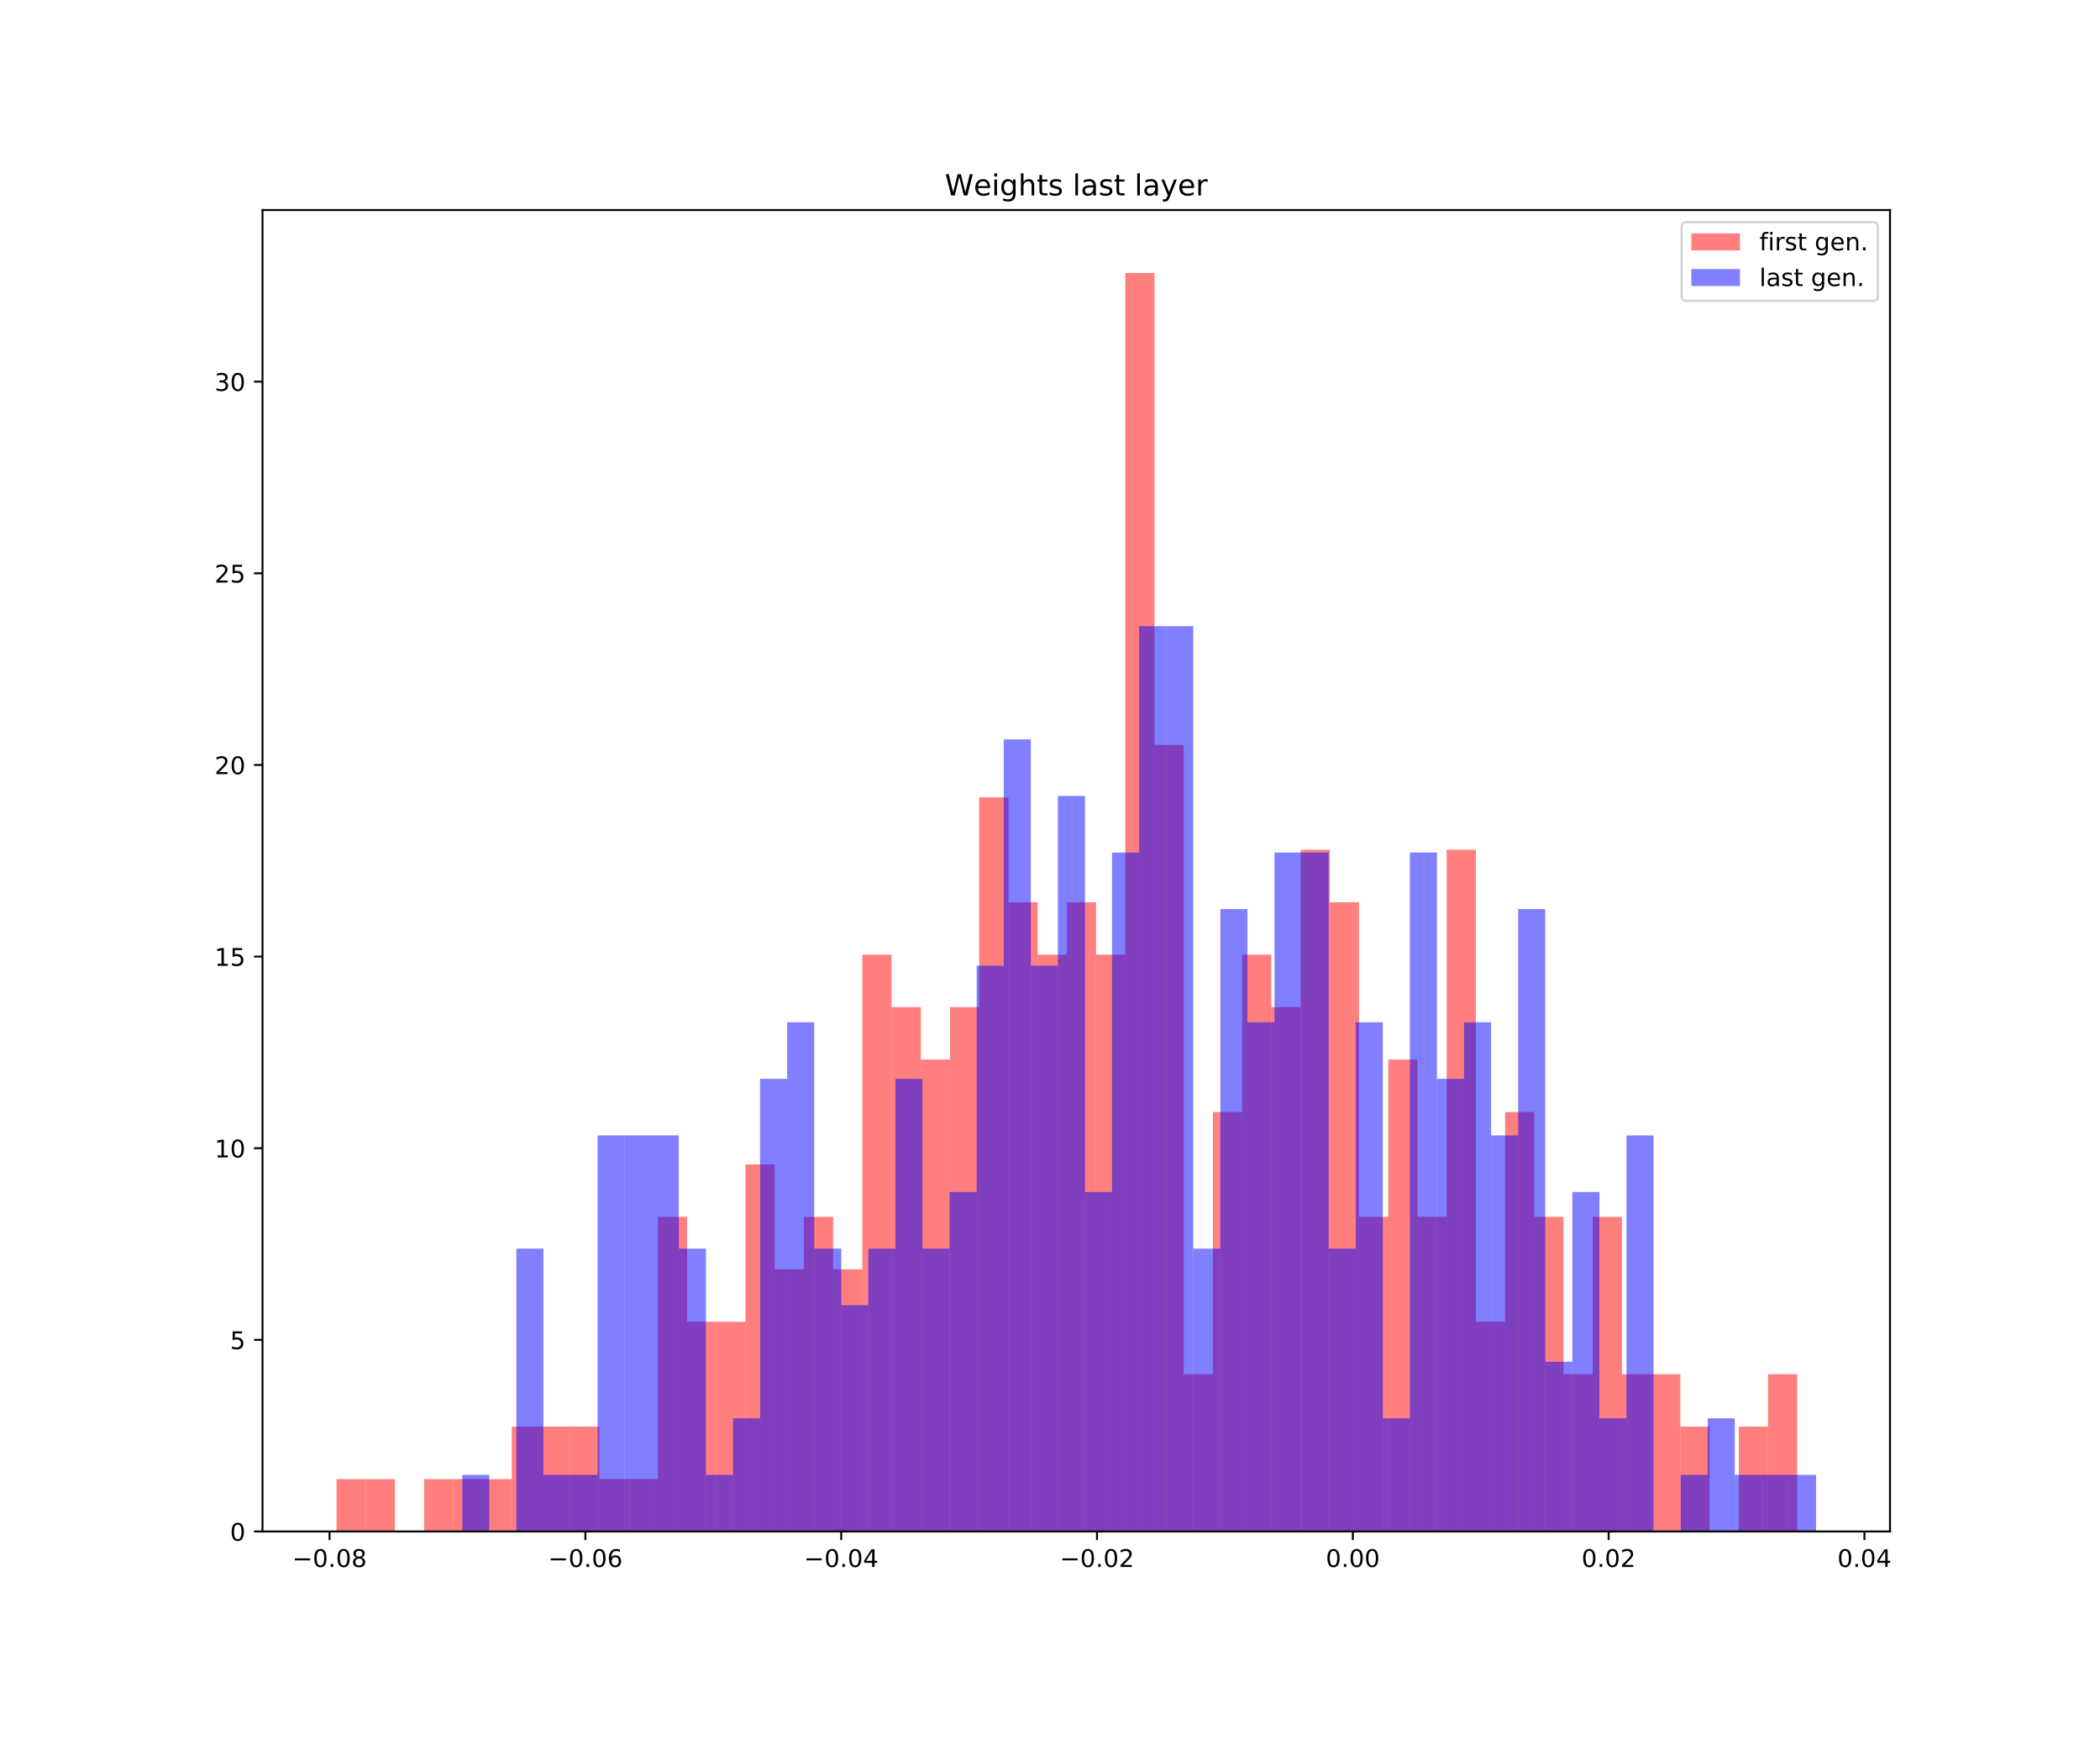 <?xml version="1.0" encoding="utf-8" standalone="no"?>
<!DOCTYPE svg PUBLIC "-//W3C//DTD SVG 1.1//EN"
  "http://www.w3.org/Graphics/SVG/1.1/DTD/svg11.dtd">
<!-- Created with matplotlib (https://matplotlib.org/) -->
<svg height="720pt" version="1.1" viewBox="0 0 864 720" width="864pt" xmlns="http://www.w3.org/2000/svg" xmlns:xlink="http://www.w3.org/1999/xlink">
 <defs>
  <style type="text/css">
*{stroke-linecap:butt;stroke-linejoin:round;white-space:pre;}
  </style>
 </defs>
 <g id="figure_1">
  <g id="patch_1">
   <path d="M 0 720 
L 864 720 
L 864 0 
L 0 0 
z
" style="fill:#ffffff;"/>
  </g>
  <g id="axes_1">
   <g id="patch_2">
    <path d="M 108 630 
L 777.6 630 
L 777.6 86.4 
L 108 86.4 
z
" style="fill:#ffffff;"/>
   </g>
   <g id="patch_3">
    <path clip-path="url(#p8db421c109)" d="M 138.436 630 
L 150.456 630 
L 150.456 608.429 
L 138.436 608.429 
z
" style="fill:#ff0000;opacity:0.5;"/>
   </g>
   <g id="patch_4">
    <path clip-path="url(#p8db421c109)" d="M 150.456 630 
L 162.476 630 
L 162.476 608.429 
L 150.456 608.429 
z
" style="fill:#ff0000;opacity:0.5;"/>
   </g>
   <g id="patch_5">
    <path clip-path="url(#p8db421c109)" d="M 162.476 630 
L 174.496 630 
L 174.496 630 
L 162.476 630 
z
" style="fill:#ff0000;opacity:0.5;"/>
   </g>
   <g id="patch_6">
    <path clip-path="url(#p8db421c109)" d="M 174.496 630 
L 186.516 630 
L 186.516 608.429 
L 174.496 608.429 
z
" style="fill:#ff0000;opacity:0.5;"/>
   </g>
   <g id="patch_7">
    <path clip-path="url(#p8db421c109)" d="M 186.516 630 
L 198.536 630 
L 198.536 608.429 
L 186.516 608.429 
z
" style="fill:#ff0000;opacity:0.5;"/>
   </g>
   <g id="patch_8">
    <path clip-path="url(#p8db421c109)" d="M 198.536 630 
L 210.556 630 
L 210.556 608.429 
L 198.536 608.429 
z
" style="fill:#ff0000;opacity:0.5;"/>
   </g>
   <g id="patch_9">
    <path clip-path="url(#p8db421c109)" d="M 210.556 630 
L 222.576 630 
L 222.576 586.857 
L 210.556 586.857 
z
" style="fill:#ff0000;opacity:0.5;"/>
   </g>
   <g id="patch_10">
    <path clip-path="url(#p8db421c109)" d="M 222.576 630 
L 234.596 630 
L 234.596 586.857 
L 222.576 586.857 
z
" style="fill:#ff0000;opacity:0.5;"/>
   </g>
   <g id="patch_11">
    <path clip-path="url(#p8db421c109)" d="M 234.596 630 
L 246.616 630 
L 246.616 586.857 
L 234.596 586.857 
z
" style="fill:#ff0000;opacity:0.5;"/>
   </g>
   <g id="patch_12">
    <path clip-path="url(#p8db421c109)" d="M 246.616 630 
L 258.636 630 
L 258.636 608.429 
L 246.616 608.429 
z
" style="fill:#ff0000;opacity:0.5;"/>
   </g>
   <g id="patch_13">
    <path clip-path="url(#p8db421c109)" d="M 258.636 630 
L 270.655 630 
L 270.655 608.429 
L 258.636 608.429 
z
" style="fill:#ff0000;opacity:0.5;"/>
   </g>
   <g id="patch_14">
    <path clip-path="url(#p8db421c109)" d="M 270.655 630 
L 282.675 630 
L 282.675 500.571 
L 270.655 500.571 
z
" style="fill:#ff0000;opacity:0.5;"/>
   </g>
   <g id="patch_15">
    <path clip-path="url(#p8db421c109)" d="M 282.675 630 
L 294.695 630 
L 294.695 543.714 
L 282.675 543.714 
z
" style="fill:#ff0000;opacity:0.5;"/>
   </g>
   <g id="patch_16">
    <path clip-path="url(#p8db421c109)" d="M 294.695 630 
L 306.715 630 
L 306.715 543.714 
L 294.695 543.714 
z
" style="fill:#ff0000;opacity:0.5;"/>
   </g>
   <g id="patch_17">
    <path clip-path="url(#p8db421c109)" d="M 306.715 630 
L 318.735 630 
L 318.735 479 
L 306.715 479 
z
" style="fill:#ff0000;opacity:0.5;"/>
   </g>
   <g id="patch_18">
    <path clip-path="url(#p8db421c109)" d="M 318.735 630 
L 330.755 630 
L 330.755 522.143 
L 318.735 522.143 
z
" style="fill:#ff0000;opacity:0.5;"/>
   </g>
   <g id="patch_19">
    <path clip-path="url(#p8db421c109)" d="M 330.755 630 
L 342.775 630 
L 342.775 500.571 
L 330.755 500.571 
z
" style="fill:#ff0000;opacity:0.5;"/>
   </g>
   <g id="patch_20">
    <path clip-path="url(#p8db421c109)" d="M 342.775 630 
L 354.795 630 
L 354.795 522.143 
L 342.775 522.143 
z
" style="fill:#ff0000;opacity:0.5;"/>
   </g>
   <g id="patch_21">
    <path clip-path="url(#p8db421c109)" d="M 354.795 630 
L 366.815 630 
L 366.815 392.714 
L 354.795 392.714 
z
" style="fill:#ff0000;opacity:0.5;"/>
   </g>
   <g id="patch_22">
    <path clip-path="url(#p8db421c109)" d="M 366.815 630 
L 378.835 630 
L 378.835 414.286 
L 366.815 414.286 
z
" style="fill:#ff0000;opacity:0.5;"/>
   </g>
   <g id="patch_23">
    <path clip-path="url(#p8db421c109)" d="M 378.835 630 
L 390.855 630 
L 390.855 435.857 
L 378.835 435.857 
z
" style="fill:#ff0000;opacity:0.5;"/>
   </g>
   <g id="patch_24">
    <path clip-path="url(#p8db421c109)" d="M 390.855 630 
L 402.874 630 
L 402.874 414.286 
L 390.855 414.286 
z
" style="fill:#ff0000;opacity:0.5;"/>
   </g>
   <g id="patch_25">
    <path clip-path="url(#p8db421c109)" d="M 402.874 630 
L 414.894 630 
L 414.894 328 
L 402.874 328 
z
" style="fill:#ff0000;opacity:0.5;"/>
   </g>
   <g id="patch_26">
    <path clip-path="url(#p8db421c109)" d="M 414.894 630 
L 426.914 630 
L 426.914 371.143 
L 414.894 371.143 
z
" style="fill:#ff0000;opacity:0.5;"/>
   </g>
   <g id="patch_27">
    <path clip-path="url(#p8db421c109)" d="M 426.914 630 
L 438.934 630 
L 438.934 392.714 
L 426.914 392.714 
z
" style="fill:#ff0000;opacity:0.5;"/>
   </g>
   <g id="patch_28">
    <path clip-path="url(#p8db421c109)" d="M 438.934 630 
L 450.954 630 
L 450.954 371.143 
L 438.934 371.143 
z
" style="fill:#ff0000;opacity:0.5;"/>
   </g>
   <g id="patch_29">
    <path clip-path="url(#p8db421c109)" d="M 450.954 630 
L 462.974 630 
L 462.974 392.714 
L 450.954 392.714 
z
" style="fill:#ff0000;opacity:0.5;"/>
   </g>
   <g id="patch_30">
    <path clip-path="url(#p8db421c109)" d="M 462.974 630 
L 474.994 630 
L 474.994 112.286 
L 462.974 112.286 
z
" style="fill:#ff0000;opacity:0.5;"/>
   </g>
   <g id="patch_31">
    <path clip-path="url(#p8db421c109)" d="M 474.994 630 
L 487.014 630 
L 487.014 306.429 
L 474.994 306.429 
z
" style="fill:#ff0000;opacity:0.5;"/>
   </g>
   <g id="patch_32">
    <path clip-path="url(#p8db421c109)" d="M 487.014 630 
L 499.034 630 
L 499.034 565.286 
L 487.014 565.286 
z
" style="fill:#ff0000;opacity:0.5;"/>
   </g>
   <g id="patch_33">
    <path clip-path="url(#p8db421c109)" d="M 499.034 630 
L 511.054 630 
L 511.054 457.429 
L 499.034 457.429 
z
" style="fill:#ff0000;opacity:0.5;"/>
   </g>
   <g id="patch_34">
    <path clip-path="url(#p8db421c109)" d="M 511.054 630 
L 523.074 630 
L 523.074 392.714 
L 511.054 392.714 
z
" style="fill:#ff0000;opacity:0.5;"/>
   </g>
   <g id="patch_35">
    <path clip-path="url(#p8db421c109)" d="M 523.074 630 
L 535.094 630 
L 535.094 414.286 
L 523.074 414.286 
z
" style="fill:#ff0000;opacity:0.5;"/>
   </g>
   <g id="patch_36">
    <path clip-path="url(#p8db421c109)" d="M 535.094 630 
L 547.113 630 
L 547.113 349.571 
L 535.094 349.571 
z
" style="fill:#ff0000;opacity:0.5;"/>
   </g>
   <g id="patch_37">
    <path clip-path="url(#p8db421c109)" d="M 547.113 630 
L 559.133 630 
L 559.133 371.143 
L 547.113 371.143 
z
" style="fill:#ff0000;opacity:0.5;"/>
   </g>
   <g id="patch_38">
    <path clip-path="url(#p8db421c109)" d="M 559.133 630 
L 571.153 630 
L 571.153 500.571 
L 559.133 500.571 
z
" style="fill:#ff0000;opacity:0.5;"/>
   </g>
   <g id="patch_39">
    <path clip-path="url(#p8db421c109)" d="M 571.153 630 
L 583.173 630 
L 583.173 435.857 
L 571.153 435.857 
z
" style="fill:#ff0000;opacity:0.5;"/>
   </g>
   <g id="patch_40">
    <path clip-path="url(#p8db421c109)" d="M 583.173 630 
L 595.193 630 
L 595.193 500.571 
L 583.173 500.571 
z
" style="fill:#ff0000;opacity:0.5;"/>
   </g>
   <g id="patch_41">
    <path clip-path="url(#p8db421c109)" d="M 595.193 630 
L 607.213 630 
L 607.213 349.571 
L 595.193 349.571 
z
" style="fill:#ff0000;opacity:0.5;"/>
   </g>
   <g id="patch_42">
    <path clip-path="url(#p8db421c109)" d="M 607.213 630 
L 619.233 630 
L 619.233 543.714 
L 607.213 543.714 
z
" style="fill:#ff0000;opacity:0.5;"/>
   </g>
   <g id="patch_43">
    <path clip-path="url(#p8db421c109)" d="M 619.233 630 
L 631.253 630 
L 631.253 457.429 
L 619.233 457.429 
z
" style="fill:#ff0000;opacity:0.5;"/>
   </g>
   <g id="patch_44">
    <path clip-path="url(#p8db421c109)" d="M 631.253 630 
L 643.273 630 
L 643.273 500.571 
L 631.253 500.571 
z
" style="fill:#ff0000;opacity:0.5;"/>
   </g>
   <g id="patch_45">
    <path clip-path="url(#p8db421c109)" d="M 643.273 630 
L 655.293 630 
L 655.293 565.286 
L 643.273 565.286 
z
" style="fill:#ff0000;opacity:0.5;"/>
   </g>
   <g id="patch_46">
    <path clip-path="url(#p8db421c109)" d="M 655.293 630 
L 667.313 630 
L 667.313 500.571 
L 655.293 500.571 
z
" style="fill:#ff0000;opacity:0.5;"/>
   </g>
   <g id="patch_47">
    <path clip-path="url(#p8db421c109)" d="M 667.313 630 
L 679.333 630 
L 679.333 565.286 
L 667.313 565.286 
z
" style="fill:#ff0000;opacity:0.5;"/>
   </g>
   <g id="patch_48">
    <path clip-path="url(#p8db421c109)" d="M 679.333 630 
L 691.352 630 
L 691.352 565.286 
L 679.333 565.286 
z
" style="fill:#ff0000;opacity:0.5;"/>
   </g>
   <g id="patch_49">
    <path clip-path="url(#p8db421c109)" d="M 691.352 630 
L 703.372 630 
L 703.372 586.857 
L 691.352 586.857 
z
" style="fill:#ff0000;opacity:0.5;"/>
   </g>
   <g id="patch_50">
    <path clip-path="url(#p8db421c109)" d="M 703.372 630 
L 715.392 630 
L 715.392 630 
L 703.372 630 
z
" style="fill:#ff0000;opacity:0.5;"/>
   </g>
   <g id="patch_51">
    <path clip-path="url(#p8db421c109)" d="M 715.392 630 
L 727.412 630 
L 727.412 586.857 
L 715.392 586.857 
z
" style="fill:#ff0000;opacity:0.5;"/>
   </g>
   <g id="patch_52">
    <path clip-path="url(#p8db421c109)" d="M 727.412 630 
L 739.432 630 
L 739.432 565.286 
L 727.412 565.286 
z
" style="fill:#ff0000;opacity:0.5;"/>
   </g>
   <g id="patch_53">
    <path clip-path="url(#p8db421c109)" d="M 190.169 630 
L 201.309 630 
L 201.309 606.724 
L 190.169 606.724 
z
" style="fill:#0000ff;opacity:0.5;"/>
   </g>
   <g id="patch_54">
    <path clip-path="url(#p8db421c109)" d="M 201.309 630 
L 212.448 630 
L 212.448 630 
L 201.309 630 
z
" style="fill:#0000ff;opacity:0.5;"/>
   </g>
   <g id="patch_55">
    <path clip-path="url(#p8db421c109)" d="M 212.448 630 
L 223.588 630 
L 223.588 513.622 
L 212.448 513.622 
z
" style="fill:#0000ff;opacity:0.5;"/>
   </g>
   <g id="patch_56">
    <path clip-path="url(#p8db421c109)" d="M 223.588 630 
L 234.728 630 
L 234.728 606.724 
L 223.588 606.724 
z
" style="fill:#0000ff;opacity:0.5;"/>
   </g>
   <g id="patch_57">
    <path clip-path="url(#p8db421c109)" d="M 234.728 630 
L 245.868 630 
L 245.868 606.724 
L 234.728 606.724 
z
" style="fill:#0000ff;opacity:0.5;"/>
   </g>
   <g id="patch_58">
    <path clip-path="url(#p8db421c109)" d="M 245.868 630 
L 257.008 630 
L 257.008 467.071 
L 245.868 467.071 
z
" style="fill:#0000ff;opacity:0.5;"/>
   </g>
   <g id="patch_59">
    <path clip-path="url(#p8db421c109)" d="M 257.008 630 
L 268.148 630 
L 268.148 467.071 
L 257.008 467.071 
z
" style="fill:#0000ff;opacity:0.5;"/>
   </g>
   <g id="patch_60">
    <path clip-path="url(#p8db421c109)" d="M 268.148 630 
L 279.288 630 
L 279.288 467.071 
L 268.148 467.071 
z
" style="fill:#0000ff;opacity:0.5;"/>
   </g>
   <g id="patch_61">
    <path clip-path="url(#p8db421c109)" d="M 279.288 630 
L 290.428 630 
L 290.428 513.622 
L 279.288 513.622 
z
" style="fill:#0000ff;opacity:0.5;"/>
   </g>
   <g id="patch_62">
    <path clip-path="url(#p8db421c109)" d="M 290.428 630 
L 301.568 630 
L 301.568 606.724 
L 290.428 606.724 
z
" style="fill:#0000ff;opacity:0.5;"/>
   </g>
   <g id="patch_63">
    <path clip-path="url(#p8db421c109)" d="M 301.568 630 
L 312.708 630 
L 312.708 583.449 
L 301.568 583.449 
z
" style="fill:#0000ff;opacity:0.5;"/>
   </g>
   <g id="patch_64">
    <path clip-path="url(#p8db421c109)" d="M 312.708 630 
L 323.847 630 
L 323.847 443.796 
L 312.708 443.796 
z
" style="fill:#0000ff;opacity:0.5;"/>
   </g>
   <g id="patch_65">
    <path clip-path="url(#p8db421c109)" d="M 323.847 630 
L 334.987 630 
L 334.987 420.52 
L 323.847 420.52 
z
" style="fill:#0000ff;opacity:0.5;"/>
   </g>
   <g id="patch_66">
    <path clip-path="url(#p8db421c109)" d="M 334.987 630 
L 346.127 630 
L 346.127 513.622 
L 334.987 513.622 
z
" style="fill:#0000ff;opacity:0.5;"/>
   </g>
   <g id="patch_67">
    <path clip-path="url(#p8db421c109)" d="M 346.127 630 
L 357.267 630 
L 357.267 536.898 
L 346.127 536.898 
z
" style="fill:#0000ff;opacity:0.5;"/>
   </g>
   <g id="patch_68">
    <path clip-path="url(#p8db421c109)" d="M 357.267 630 
L 368.407 630 
L 368.407 513.622 
L 357.267 513.622 
z
" style="fill:#0000ff;opacity:0.5;"/>
   </g>
   <g id="patch_69">
    <path clip-path="url(#p8db421c109)" d="M 368.407 630 
L 379.547 630 
L 379.547 443.796 
L 368.407 443.796 
z
" style="fill:#0000ff;opacity:0.5;"/>
   </g>
   <g id="patch_70">
    <path clip-path="url(#p8db421c109)" d="M 379.547 630 
L 390.687 630 
L 390.687 513.622 
L 379.547 513.622 
z
" style="fill:#0000ff;opacity:0.5;"/>
   </g>
   <g id="patch_71">
    <path clip-path="url(#p8db421c109)" d="M 390.687 630 
L 401.827 630 
L 401.827 490.347 
L 390.687 490.347 
z
" style="fill:#0000ff;opacity:0.5;"/>
   </g>
   <g id="patch_72">
    <path clip-path="url(#p8db421c109)" d="M 401.827 630 
L 412.967 630 
L 412.967 397.245 
L 401.827 397.245 
z
" style="fill:#0000ff;opacity:0.5;"/>
   </g>
   <g id="patch_73">
    <path clip-path="url(#p8db421c109)" d="M 412.967 630 
L 424.107 630 
L 424.107 304.143 
L 412.967 304.143 
z
" style="fill:#0000ff;opacity:0.5;"/>
   </g>
   <g id="patch_74">
    <path clip-path="url(#p8db421c109)" d="M 424.107 630 
L 435.246 630 
L 435.246 397.245 
L 424.107 397.245 
z
" style="fill:#0000ff;opacity:0.5;"/>
   </g>
   <g id="patch_75">
    <path clip-path="url(#p8db421c109)" d="M 435.246 630 
L 446.386 630 
L 446.386 327.418 
L 435.246 327.418 
z
" style="fill:#0000ff;opacity:0.5;"/>
   </g>
   <g id="patch_76">
    <path clip-path="url(#p8db421c109)" d="M 446.386 630 
L 457.526 630 
L 457.526 490.347 
L 446.386 490.347 
z
" style="fill:#0000ff;opacity:0.5;"/>
   </g>
   <g id="patch_77">
    <path clip-path="url(#p8db421c109)" d="M 457.526 630 
L 468.666 630 
L 468.666 350.694 
L 457.526 350.694 
z
" style="fill:#0000ff;opacity:0.5;"/>
   </g>
   <g id="patch_78">
    <path clip-path="url(#p8db421c109)" d="M 468.666 630 
L 479.806 630 
L 479.806 257.592 
L 468.666 257.592 
z
" style="fill:#0000ff;opacity:0.5;"/>
   </g>
   <g id="patch_79">
    <path clip-path="url(#p8db421c109)" d="M 479.806 630 
L 490.946 630 
L 490.946 257.592 
L 479.806 257.592 
z
" style="fill:#0000ff;opacity:0.5;"/>
   </g>
   <g id="patch_80">
    <path clip-path="url(#p8db421c109)" d="M 490.946 630 
L 502.086 630 
L 502.086 513.622 
L 490.946 513.622 
z
" style="fill:#0000ff;opacity:0.5;"/>
   </g>
   <g id="patch_81">
    <path clip-path="url(#p8db421c109)" d="M 502.086 630 
L 513.226 630 
L 513.226 373.969 
L 502.086 373.969 
z
" style="fill:#0000ff;opacity:0.5;"/>
   </g>
   <g id="patch_82">
    <path clip-path="url(#p8db421c109)" d="M 513.226 630 
L 524.366 630 
L 524.366 420.52 
L 513.226 420.52 
z
" style="fill:#0000ff;opacity:0.5;"/>
   </g>
   <g id="patch_83">
    <path clip-path="url(#p8db421c109)" d="M 524.366 630 
L 535.506 630 
L 535.506 350.694 
L 524.366 350.694 
z
" style="fill:#0000ff;opacity:0.5;"/>
   </g>
   <g id="patch_84">
    <path clip-path="url(#p8db421c109)" d="M 535.506 630 
L 546.645 630 
L 546.645 350.694 
L 535.506 350.694 
z
" style="fill:#0000ff;opacity:0.5;"/>
   </g>
   <g id="patch_85">
    <path clip-path="url(#p8db421c109)" d="M 546.645 630 
L 557.785 630 
L 557.785 513.622 
L 546.645 513.622 
z
" style="fill:#0000ff;opacity:0.5;"/>
   </g>
   <g id="patch_86">
    <path clip-path="url(#p8db421c109)" d="M 557.785 630 
L 568.925 630 
L 568.925 420.52 
L 557.785 420.52 
z
" style="fill:#0000ff;opacity:0.5;"/>
   </g>
   <g id="patch_87">
    <path clip-path="url(#p8db421c109)" d="M 568.925 630 
L 580.065 630 
L 580.065 583.449 
L 568.925 583.449 
z
" style="fill:#0000ff;opacity:0.5;"/>
   </g>
   <g id="patch_88">
    <path clip-path="url(#p8db421c109)" d="M 580.065 630 
L 591.205 630 
L 591.205 350.694 
L 580.065 350.694 
z
" style="fill:#0000ff;opacity:0.5;"/>
   </g>
   <g id="patch_89">
    <path clip-path="url(#p8db421c109)" d="M 591.205 630 
L 602.345 630 
L 602.345 443.796 
L 591.205 443.796 
z
" style="fill:#0000ff;opacity:0.5;"/>
   </g>
   <g id="patch_90">
    <path clip-path="url(#p8db421c109)" d="M 602.345 630 
L 613.485 630 
L 613.485 420.52 
L 602.345 420.52 
z
" style="fill:#0000ff;opacity:0.5;"/>
   </g>
   <g id="patch_91">
    <path clip-path="url(#p8db421c109)" d="M 613.485 630 
L 624.625 630 
L 624.625 467.071 
L 613.485 467.071 
z
" style="fill:#0000ff;opacity:0.5;"/>
   </g>
   <g id="patch_92">
    <path clip-path="url(#p8db421c109)" d="M 624.625 630 
L 635.765 630 
L 635.765 373.969 
L 624.625 373.969 
z
" style="fill:#0000ff;opacity:0.5;"/>
   </g>
   <g id="patch_93">
    <path clip-path="url(#p8db421c109)" d="M 635.765 630 
L 646.905 630 
L 646.905 560.173 
L 635.765 560.173 
z
" style="fill:#0000ff;opacity:0.5;"/>
   </g>
   <g id="patch_94">
    <path clip-path="url(#p8db421c109)" d="M 646.905 630 
L 658.044 630 
L 658.044 490.347 
L 646.905 490.347 
z
" style="fill:#0000ff;opacity:0.5;"/>
   </g>
   <g id="patch_95">
    <path clip-path="url(#p8db421c109)" d="M 658.044 630 
L 669.184 630 
L 669.184 583.449 
L 658.044 583.449 
z
" style="fill:#0000ff;opacity:0.5;"/>
   </g>
   <g id="patch_96">
    <path clip-path="url(#p8db421c109)" d="M 669.184 630 
L 680.324 630 
L 680.324 467.071 
L 669.184 467.071 
z
" style="fill:#0000ff;opacity:0.5;"/>
   </g>
   <g id="patch_97">
    <path clip-path="url(#p8db421c109)" d="M 680.324 630 
L 691.464 630 
L 691.464 630 
L 680.324 630 
z
" style="fill:#0000ff;opacity:0.5;"/>
   </g>
   <g id="patch_98">
    <path clip-path="url(#p8db421c109)" d="M 691.464 630 
L 702.604 630 
L 702.604 606.724 
L 691.464 606.724 
z
" style="fill:#0000ff;opacity:0.5;"/>
   </g>
   <g id="patch_99">
    <path clip-path="url(#p8db421c109)" d="M 702.604 630 
L 713.744 630 
L 713.744 583.449 
L 702.604 583.449 
z
" style="fill:#0000ff;opacity:0.5;"/>
   </g>
   <g id="patch_100">
    <path clip-path="url(#p8db421c109)" d="M 713.744 630 
L 724.884 630 
L 724.884 606.724 
L 713.744 606.724 
z
" style="fill:#0000ff;opacity:0.5;"/>
   </g>
   <g id="patch_101">
    <path clip-path="url(#p8db421c109)" d="M 724.884 630 
L 736.024 630 
L 736.024 606.724 
L 724.884 606.724 
z
" style="fill:#0000ff;opacity:0.5;"/>
   </g>
   <g id="patch_102">
    <path clip-path="url(#p8db421c109)" d="M 736.024 630 
L 747.164 630 
L 747.164 606.724 
L 736.024 606.724 
z
" style="fill:#0000ff;opacity:0.5;"/>
   </g>
   <g id="matplotlib.axis_1">
    <g id="xtick_1">
     <g id="line2d_1">
      <defs>
       <path d="M 0 0 
L 0 3.5 
" id="mc3eed9f256" style="stroke:#000000;stroke-width:0.8;"/>
      </defs>
      <g>
       <use style="stroke:#000000;stroke-width:0.8;" x="135.595" xlink:href="#mc3eed9f256" y="630"/>
      </g>
     </g>
     <g id="text_1">
      <!-- −0.08 -->
      <defs>
       <path d="M 10.594 35.5 
L 73.188 35.5 
L 73.188 27.203 
L 10.594 27.203 
z
" id="DejaVuSans-8722"/>
       <path d="M 31.781 66.406 
Q 24.172 66.406 20.328 58.906 
Q 16.5 51.422 16.5 36.375 
Q 16.5 21.391 20.328 13.891 
Q 24.172 6.391 31.781 6.391 
Q 39.453 6.391 43.281 13.891 
Q 47.125 21.391 47.125 36.375 
Q 47.125 51.422 43.281 58.906 
Q 39.453 66.406 31.781 66.406 
z
M 31.781 74.219 
Q 44.047 74.219 50.516 64.516 
Q 56.984 54.828 56.984 36.375 
Q 56.984 17.969 50.516 8.266 
Q 44.047 -1.422 31.781 -1.422 
Q 19.531 -1.422 13.062 8.266 
Q 6.594 17.969 6.594 36.375 
Q 6.594 54.828 13.062 64.516 
Q 19.531 74.219 31.781 74.219 
z
" id="DejaVuSans-48"/>
       <path d="M 10.688 12.406 
L 21 12.406 
L 21 0 
L 10.688 0 
z
" id="DejaVuSans-46"/>
       <path d="M 31.781 34.625 
Q 24.75 34.625 20.719 30.859 
Q 16.703 27.094 16.703 20.516 
Q 16.703 13.922 20.719 10.156 
Q 24.75 6.391 31.781 6.391 
Q 38.812 6.391 42.859 10.172 
Q 46.922 13.969 46.922 20.516 
Q 46.922 27.094 42.891 30.859 
Q 38.875 34.625 31.781 34.625 
z
M 21.922 38.812 
Q 15.578 40.375 12.031 44.719 
Q 8.5 49.078 8.5 55.328 
Q 8.5 64.062 14.719 69.141 
Q 20.953 74.219 31.781 74.219 
Q 42.672 74.219 48.875 69.141 
Q 55.078 64.062 55.078 55.328 
Q 55.078 49.078 51.531 44.719 
Q 48 40.375 41.703 38.812 
Q 48.828 37.156 52.797 32.312 
Q 56.781 27.484 56.781 20.516 
Q 56.781 9.906 50.312 4.234 
Q 43.844 -1.422 31.781 -1.422 
Q 19.734 -1.422 13.25 4.234 
Q 6.781 9.906 6.781 20.516 
Q 6.781 27.484 10.781 32.312 
Q 14.797 37.156 21.922 38.812 
z
M 18.312 54.391 
Q 18.312 48.734 21.844 45.562 
Q 25.391 42.391 31.781 42.391 
Q 38.141 42.391 41.719 45.562 
Q 45.312 48.734 45.312 54.391 
Q 45.312 60.062 41.719 63.234 
Q 38.141 66.406 31.781 66.406 
Q 25.391 66.406 21.844 63.234 
Q 18.312 60.062 18.312 54.391 
z
" id="DejaVuSans-56"/>
      </defs>
      <g transform="translate(120.272 644.598)scale(0.1 -0.1)">
       <use xlink:href="#DejaVuSans-8722"/>
       <use x="83.789" xlink:href="#DejaVuSans-48"/>
       <use x="147.412" xlink:href="#DejaVuSans-46"/>
       <use x="179.199" xlink:href="#DejaVuSans-48"/>
       <use x="242.822" xlink:href="#DejaVuSans-56"/>
      </g>
     </g>
    </g>
    <g id="xtick_2">
     <g id="line2d_2">
      <g>
       <use style="stroke:#000000;stroke-width:0.8;" x="240.844" xlink:href="#mc3eed9f256" y="630"/>
      </g>
     </g>
     <g id="text_2">
      <!-- −0.06 -->
      <defs>
       <path d="M 33.016 40.375 
Q 26.375 40.375 22.484 35.828 
Q 18.609 31.297 18.609 23.391 
Q 18.609 15.531 22.484 10.953 
Q 26.375 6.391 33.016 6.391 
Q 39.656 6.391 43.531 10.953 
Q 47.406 15.531 47.406 23.391 
Q 47.406 31.297 43.531 35.828 
Q 39.656 40.375 33.016 40.375 
z
M 52.594 71.297 
L 52.594 62.312 
Q 48.875 64.062 45.094 64.984 
Q 41.312 65.922 37.594 65.922 
Q 27.828 65.922 22.672 59.328 
Q 17.531 52.734 16.797 39.406 
Q 19.672 43.656 24.016 45.922 
Q 28.375 48.188 33.594 48.188 
Q 44.578 48.188 50.953 41.516 
Q 57.328 34.859 57.328 23.391 
Q 57.328 12.156 50.688 5.359 
Q 44.047 -1.422 33.016 -1.422 
Q 20.359 -1.422 13.672 8.266 
Q 6.984 17.969 6.984 36.375 
Q 6.984 53.656 15.188 63.938 
Q 23.391 74.219 37.203 74.219 
Q 40.922 74.219 44.703 73.484 
Q 48.484 72.75 52.594 71.297 
z
" id="DejaVuSans-54"/>
      </defs>
      <g transform="translate(225.521 644.598)scale(0.1 -0.1)">
       <use xlink:href="#DejaVuSans-8722"/>
       <use x="83.789" xlink:href="#DejaVuSans-48"/>
       <use x="147.412" xlink:href="#DejaVuSans-46"/>
       <use x="179.199" xlink:href="#DejaVuSans-48"/>
       <use x="242.822" xlink:href="#DejaVuSans-54"/>
      </g>
     </g>
    </g>
    <g id="xtick_3">
     <g id="line2d_3">
      <g>
       <use style="stroke:#000000;stroke-width:0.8;" x="346.093" xlink:href="#mc3eed9f256" y="630"/>
      </g>
     </g>
     <g id="text_3">
      <!-- −0.04 -->
      <defs>
       <path d="M 37.797 64.312 
L 12.891 25.391 
L 37.797 25.391 
z
M 35.203 72.906 
L 47.609 72.906 
L 47.609 25.391 
L 58.016 25.391 
L 58.016 17.188 
L 47.609 17.188 
L 47.609 0 
L 37.797 0 
L 37.797 17.188 
L 4.891 17.188 
L 4.891 26.703 
z
" id="DejaVuSans-52"/>
      </defs>
      <g transform="translate(330.77 644.598)scale(0.1 -0.1)">
       <use xlink:href="#DejaVuSans-8722"/>
       <use x="83.789" xlink:href="#DejaVuSans-48"/>
       <use x="147.412" xlink:href="#DejaVuSans-46"/>
       <use x="179.199" xlink:href="#DejaVuSans-48"/>
       <use x="242.822" xlink:href="#DejaVuSans-52"/>
      </g>
     </g>
    </g>
    <g id="xtick_4">
     <g id="line2d_4">
      <g>
       <use style="stroke:#000000;stroke-width:0.8;" x="451.341" xlink:href="#mc3eed9f256" y="630"/>
      </g>
     </g>
     <g id="text_4">
      <!-- −0.02 -->
      <defs>
       <path d="M 19.188 8.297 
L 53.609 8.297 
L 53.609 0 
L 7.328 0 
L 7.328 8.297 
Q 12.938 14.109 22.625 23.891 
Q 32.328 33.688 34.812 36.531 
Q 39.547 41.844 41.422 45.531 
Q 43.312 49.219 43.312 52.781 
Q 43.312 58.594 39.234 62.25 
Q 35.156 65.922 28.609 65.922 
Q 23.969 65.922 18.812 64.312 
Q 13.672 62.703 7.812 59.422 
L 7.812 69.391 
Q 13.766 71.781 18.938 73 
Q 24.125 74.219 28.422 74.219 
Q 39.75 74.219 46.484 68.547 
Q 53.219 62.891 53.219 53.422 
Q 53.219 48.922 51.531 44.891 
Q 49.859 40.875 45.406 35.406 
Q 44.188 33.984 37.641 27.219 
Q 31.109 20.453 19.188 8.297 
z
" id="DejaVuSans-50"/>
      </defs>
      <g transform="translate(436.019 644.598)scale(0.1 -0.1)">
       <use xlink:href="#DejaVuSans-8722"/>
       <use x="83.789" xlink:href="#DejaVuSans-48"/>
       <use x="147.412" xlink:href="#DejaVuSans-46"/>
       <use x="179.199" xlink:href="#DejaVuSans-48"/>
       <use x="242.822" xlink:href="#DejaVuSans-50"/>
      </g>
     </g>
    </g>
    <g id="xtick_5">
     <g id="line2d_5">
      <g>
       <use style="stroke:#000000;stroke-width:0.8;" x="556.59" xlink:href="#mc3eed9f256" y="630"/>
      </g>
     </g>
     <g id="text_5">
      <!-- 0.00 -->
      <g transform="translate(545.457 644.598)scale(0.1 -0.1)">
       <use xlink:href="#DejaVuSans-48"/>
       <use x="63.623" xlink:href="#DejaVuSans-46"/>
       <use x="95.41" xlink:href="#DejaVuSans-48"/>
       <use x="159.033" xlink:href="#DejaVuSans-48"/>
      </g>
     </g>
    </g>
    <g id="xtick_6">
     <g id="line2d_6">
      <g>
       <use style="stroke:#000000;stroke-width:0.8;" x="661.839" xlink:href="#mc3eed9f256" y="630"/>
      </g>
     </g>
     <g id="text_6">
      <!-- 0.02 -->
      <g transform="translate(650.706 644.598)scale(0.1 -0.1)">
       <use xlink:href="#DejaVuSans-48"/>
       <use x="63.623" xlink:href="#DejaVuSans-46"/>
       <use x="95.41" xlink:href="#DejaVuSans-48"/>
       <use x="159.033" xlink:href="#DejaVuSans-50"/>
      </g>
     </g>
    </g>
    <g id="xtick_7">
     <g id="line2d_7">
      <g>
       <use style="stroke:#000000;stroke-width:0.8;" x="767.088" xlink:href="#mc3eed9f256" y="630"/>
      </g>
     </g>
     <g id="text_7">
      <!-- 0.04 -->
      <g transform="translate(755.955 644.598)scale(0.1 -0.1)">
       <use xlink:href="#DejaVuSans-48"/>
       <use x="63.623" xlink:href="#DejaVuSans-46"/>
       <use x="95.41" xlink:href="#DejaVuSans-48"/>
       <use x="159.033" xlink:href="#DejaVuSans-52"/>
      </g>
     </g>
    </g>
   </g>
   <g id="matplotlib.axis_2">
    <g id="ytick_1">
     <g id="line2d_8">
      <defs>
       <path d="M 0 0 
L -3.5 0 
" id="m9706cd312c" style="stroke:#000000;stroke-width:0.8;"/>
      </defs>
      <g>
       <use style="stroke:#000000;stroke-width:0.8;" x="108" xlink:href="#m9706cd312c" y="630"/>
      </g>
     </g>
     <g id="text_8">
      <!-- 0 -->
      <g transform="translate(94.638 633.799)scale(0.1 -0.1)">
       <use xlink:href="#DejaVuSans-48"/>
      </g>
     </g>
    </g>
    <g id="ytick_2">
     <g id="line2d_9">
      <g>
       <use style="stroke:#000000;stroke-width:0.8;" x="108" xlink:href="#m9706cd312c" y="551.166"/>
      </g>
     </g>
     <g id="text_9">
      <!-- 5 -->
      <defs>
       <path d="M 10.797 72.906 
L 49.516 72.906 
L 49.516 64.594 
L 19.828 64.594 
L 19.828 46.734 
Q 21.969 47.469 24.109 47.828 
Q 26.266 48.188 28.422 48.188 
Q 40.625 48.188 47.75 41.5 
Q 54.891 34.812 54.891 23.391 
Q 54.891 11.625 47.562 5.094 
Q 40.234 -1.422 26.906 -1.422 
Q 22.312 -1.422 17.547 -0.641 
Q 12.797 0.141 7.719 1.703 
L 7.719 11.625 
Q 12.109 9.234 16.797 8.062 
Q 21.484 6.891 26.703 6.891 
Q 35.156 6.891 40.078 11.328 
Q 45.016 15.766 45.016 23.391 
Q 45.016 31 40.078 35.438 
Q 35.156 39.891 26.703 39.891 
Q 22.75 39.891 18.812 39.016 
Q 14.891 38.141 10.797 36.281 
z
" id="DejaVuSans-53"/>
      </defs>
      <g transform="translate(94.638 554.965)scale(0.1 -0.1)">
       <use xlink:href="#DejaVuSans-53"/>
      </g>
     </g>
    </g>
    <g id="ytick_3">
     <g id="line2d_10">
      <g>
       <use style="stroke:#000000;stroke-width:0.8;" x="108" xlink:href="#m9706cd312c" y="472.332"/>
      </g>
     </g>
     <g id="text_10">
      <!-- 10 -->
      <defs>
       <path d="M 12.406 8.297 
L 28.516 8.297 
L 28.516 63.922 
L 10.984 60.406 
L 10.984 69.391 
L 28.422 72.906 
L 38.281 72.906 
L 38.281 8.297 
L 54.391 8.297 
L 54.391 0 
L 12.406 0 
z
" id="DejaVuSans-49"/>
      </defs>
      <g transform="translate(88.275 476.131)scale(0.1 -0.1)">
       <use xlink:href="#DejaVuSans-49"/>
       <use x="63.623" xlink:href="#DejaVuSans-48"/>
      </g>
     </g>
    </g>
    <g id="ytick_4">
     <g id="line2d_11">
      <g>
       <use style="stroke:#000000;stroke-width:0.8;" x="108" xlink:href="#m9706cd312c" y="393.498"/>
      </g>
     </g>
     <g id="text_11">
      <!-- 15 -->
      <g transform="translate(88.275 397.297)scale(0.1 -0.1)">
       <use xlink:href="#DejaVuSans-49"/>
       <use x="63.623" xlink:href="#DejaVuSans-53"/>
      </g>
     </g>
    </g>
    <g id="ytick_5">
     <g id="line2d_12">
      <g>
       <use style="stroke:#000000;stroke-width:0.8;" x="108" xlink:href="#m9706cd312c" y="314.664"/>
      </g>
     </g>
     <g id="text_12">
      <!-- 20 -->
      <g transform="translate(88.275 318.464)scale(0.1 -0.1)">
       <use xlink:href="#DejaVuSans-50"/>
       <use x="63.623" xlink:href="#DejaVuSans-48"/>
      </g>
     </g>
    </g>
    <g id="ytick_6">
     <g id="line2d_13">
      <g>
       <use style="stroke:#000000;stroke-width:0.8;" x="108" xlink:href="#m9706cd312c" y="235.83"/>
      </g>
     </g>
     <g id="text_13">
      <!-- 25 -->
      <g transform="translate(88.275 239.63)scale(0.1 -0.1)">
       <use xlink:href="#DejaVuSans-50"/>
       <use x="63.623" xlink:href="#DejaVuSans-53"/>
      </g>
     </g>
    </g>
    <g id="ytick_7">
     <g id="line2d_14">
      <g>
       <use style="stroke:#000000;stroke-width:0.8;" x="108" xlink:href="#m9706cd312c" y="156.996"/>
      </g>
     </g>
     <g id="text_14">
      <!-- 30 -->
      <defs>
       <path d="M 40.578 39.312 
Q 47.656 37.797 51.625 33 
Q 55.609 28.219 55.609 21.188 
Q 55.609 10.406 48.188 4.484 
Q 40.766 -1.422 27.094 -1.422 
Q 22.516 -1.422 17.656 -0.516 
Q 12.797 0.391 7.625 2.203 
L 7.625 11.719 
Q 11.719 9.328 16.594 8.109 
Q 21.484 6.891 26.812 6.891 
Q 36.078 6.891 40.938 10.547 
Q 45.797 14.203 45.797 21.188 
Q 45.797 27.641 41.281 31.266 
Q 36.766 34.906 28.719 34.906 
L 20.219 34.906 
L 20.219 43.016 
L 29.109 43.016 
Q 36.375 43.016 40.234 45.922 
Q 44.094 48.828 44.094 54.297 
Q 44.094 59.906 40.109 62.906 
Q 36.141 65.922 28.719 65.922 
Q 24.656 65.922 20.016 65.031 
Q 15.375 64.156 9.812 62.312 
L 9.812 71.094 
Q 15.438 72.656 20.344 73.438 
Q 25.25 74.219 29.594 74.219 
Q 40.828 74.219 47.359 69.109 
Q 53.906 64.016 53.906 55.328 
Q 53.906 49.266 50.438 45.094 
Q 46.969 40.922 40.578 39.312 
z
" id="DejaVuSans-51"/>
      </defs>
      <g transform="translate(88.275 160.796)scale(0.1 -0.1)">
       <use xlink:href="#DejaVuSans-51"/>
       <use x="63.623" xlink:href="#DejaVuSans-48"/>
      </g>
     </g>
    </g>
   </g>
   <g id="patch_103">
    <path d="M 108 630 
L 108 86.4 
" style="fill:none;stroke:#000000;stroke-linecap:square;stroke-linejoin:miter;stroke-width:0.8;"/>
   </g>
   <g id="patch_104">
    <path d="M 777.6 630 
L 777.6 86.4 
" style="fill:none;stroke:#000000;stroke-linecap:square;stroke-linejoin:miter;stroke-width:0.8;"/>
   </g>
   <g id="patch_105">
    <path d="M 108 630 
L 777.6 630 
" style="fill:none;stroke:#000000;stroke-linecap:square;stroke-linejoin:miter;stroke-width:0.8;"/>
   </g>
   <g id="patch_106">
    <path d="M 108 86.4 
L 777.6 86.4 
" style="fill:none;stroke:#000000;stroke-linecap:square;stroke-linejoin:miter;stroke-width:0.8;"/>
   </g>
   <g id="text_15">
    <!-- Weights last layer -->
    <defs>
     <path d="M 3.328 72.906 
L 13.281 72.906 
L 28.609 11.281 
L 43.891 72.906 
L 54.984 72.906 
L 70.312 11.281 
L 85.594 72.906 
L 95.609 72.906 
L 77.297 0 
L 64.891 0 
L 49.516 63.281 
L 33.984 0 
L 21.578 0 
z
" id="DejaVuSans-87"/>
     <path d="M 56.203 29.594 
L 56.203 25.203 
L 14.891 25.203 
Q 15.484 15.922 20.484 11.062 
Q 25.484 6.203 34.422 6.203 
Q 39.594 6.203 44.453 7.469 
Q 49.312 8.734 54.109 11.281 
L 54.109 2.781 
Q 49.266 0.734 44.188 -0.344 
Q 39.109 -1.422 33.891 -1.422 
Q 20.797 -1.422 13.156 6.188 
Q 5.516 13.812 5.516 26.812 
Q 5.516 40.234 12.766 48.109 
Q 20.016 56 32.328 56 
Q 43.359 56 49.781 48.891 
Q 56.203 41.797 56.203 29.594 
z
M 47.219 32.234 
Q 47.125 39.594 43.094 43.984 
Q 39.062 48.391 32.422 48.391 
Q 24.906 48.391 20.391 44.141 
Q 15.875 39.891 15.188 32.172 
z
" id="DejaVuSans-101"/>
     <path d="M 9.422 54.688 
L 18.406 54.688 
L 18.406 0 
L 9.422 0 
z
M 9.422 75.984 
L 18.406 75.984 
L 18.406 64.594 
L 9.422 64.594 
z
" id="DejaVuSans-105"/>
     <path d="M 45.406 27.984 
Q 45.406 37.75 41.375 43.109 
Q 37.359 48.484 30.078 48.484 
Q 22.859 48.484 18.828 43.109 
Q 14.797 37.75 14.797 27.984 
Q 14.797 18.266 18.828 12.891 
Q 22.859 7.516 30.078 7.516 
Q 37.359 7.516 41.375 12.891 
Q 45.406 18.266 45.406 27.984 
z
M 54.391 6.781 
Q 54.391 -7.172 48.188 -13.984 
Q 42 -20.797 29.203 -20.797 
Q 24.469 -20.797 20.266 -20.094 
Q 16.062 -19.391 12.109 -17.922 
L 12.109 -9.188 
Q 16.062 -11.328 19.922 -12.344 
Q 23.781 -13.375 27.781 -13.375 
Q 36.625 -13.375 41.016 -8.766 
Q 45.406 -4.156 45.406 5.172 
L 45.406 9.625 
Q 42.625 4.781 38.281 2.391 
Q 33.938 0 27.875 0 
Q 17.828 0 11.672 7.656 
Q 5.516 15.328 5.516 27.984 
Q 5.516 40.672 11.672 48.328 
Q 17.828 56 27.875 56 
Q 33.938 56 38.281 53.609 
Q 42.625 51.219 45.406 46.391 
L 45.406 54.688 
L 54.391 54.688 
z
" id="DejaVuSans-103"/>
     <path d="M 54.891 33.016 
L 54.891 0 
L 45.906 0 
L 45.906 32.719 
Q 45.906 40.484 42.875 44.328 
Q 39.844 48.188 33.797 48.188 
Q 26.516 48.188 22.312 43.547 
Q 18.109 38.922 18.109 30.906 
L 18.109 0 
L 9.078 0 
L 9.078 75.984 
L 18.109 75.984 
L 18.109 46.188 
Q 21.344 51.125 25.703 53.562 
Q 30.078 56 35.797 56 
Q 45.219 56 50.047 50.172 
Q 54.891 44.344 54.891 33.016 
z
" id="DejaVuSans-104"/>
     <path d="M 18.312 70.219 
L 18.312 54.688 
L 36.812 54.688 
L 36.812 47.703 
L 18.312 47.703 
L 18.312 18.016 
Q 18.312 11.328 20.141 9.422 
Q 21.969 7.516 27.594 7.516 
L 36.812 7.516 
L 36.812 0 
L 27.594 0 
Q 17.188 0 13.234 3.875 
Q 9.281 7.766 9.281 18.016 
L 9.281 47.703 
L 2.688 47.703 
L 2.688 54.688 
L 9.281 54.688 
L 9.281 70.219 
z
" id="DejaVuSans-116"/>
     <path d="M 44.281 53.078 
L 44.281 44.578 
Q 40.484 46.531 36.375 47.5 
Q 32.281 48.484 27.875 48.484 
Q 21.188 48.484 17.844 46.438 
Q 14.5 44.391 14.5 40.281 
Q 14.5 37.156 16.891 35.375 
Q 19.281 33.594 26.516 31.984 
L 29.594 31.297 
Q 39.156 29.25 43.188 25.516 
Q 47.219 21.781 47.219 15.094 
Q 47.219 7.469 41.188 3.016 
Q 35.156 -1.422 24.609 -1.422 
Q 20.219 -1.422 15.453 -0.562 
Q 10.688 0.297 5.422 2 
L 5.422 11.281 
Q 10.406 8.688 15.234 7.391 
Q 20.062 6.109 24.812 6.109 
Q 31.156 6.109 34.562 8.281 
Q 37.984 10.453 37.984 14.406 
Q 37.984 18.062 35.516 20.016 
Q 33.062 21.969 24.703 23.781 
L 21.578 24.516 
Q 13.234 26.266 9.516 29.906 
Q 5.812 33.547 5.812 39.891 
Q 5.812 47.609 11.281 51.797 
Q 16.75 56 26.812 56 
Q 31.781 56 36.172 55.266 
Q 40.578 54.547 44.281 53.078 
z
" id="DejaVuSans-115"/>
     <path id="DejaVuSans-32"/>
     <path d="M 9.422 75.984 
L 18.406 75.984 
L 18.406 0 
L 9.422 0 
z
" id="DejaVuSans-108"/>
     <path d="M 34.281 27.484 
Q 23.391 27.484 19.188 25 
Q 14.984 22.516 14.984 16.5 
Q 14.984 11.719 18.141 8.906 
Q 21.297 6.109 26.703 6.109 
Q 34.188 6.109 38.703 11.406 
Q 43.219 16.703 43.219 25.484 
L 43.219 27.484 
z
M 52.203 31.203 
L 52.203 0 
L 43.219 0 
L 43.219 8.297 
Q 40.141 3.328 35.547 0.953 
Q 30.953 -1.422 24.312 -1.422 
Q 15.922 -1.422 10.953 3.297 
Q 6 8.016 6 15.922 
Q 6 25.141 12.172 29.828 
Q 18.359 34.516 30.609 34.516 
L 43.219 34.516 
L 43.219 35.406 
Q 43.219 41.609 39.141 45 
Q 35.062 48.391 27.688 48.391 
Q 23 48.391 18.547 47.266 
Q 14.109 46.141 10.016 43.891 
L 10.016 52.203 
Q 14.938 54.109 19.578 55.047 
Q 24.219 56 28.609 56 
Q 40.484 56 46.344 49.844 
Q 52.203 43.703 52.203 31.203 
z
" id="DejaVuSans-97"/>
     <path d="M 32.172 -5.078 
Q 28.375 -14.844 24.75 -17.812 
Q 21.141 -20.797 15.094 -20.797 
L 7.906 -20.797 
L 7.906 -13.281 
L 13.188 -13.281 
Q 16.891 -13.281 18.938 -11.516 
Q 21 -9.766 23.484 -3.219 
L 25.094 0.875 
L 2.984 54.688 
L 12.5 54.688 
L 29.594 11.922 
L 46.688 54.688 
L 56.203 54.688 
z
" id="DejaVuSans-121"/>
     <path d="M 41.109 46.297 
Q 39.594 47.172 37.812 47.578 
Q 36.031 48 33.891 48 
Q 26.266 48 22.188 43.047 
Q 18.109 38.094 18.109 28.812 
L 18.109 0 
L 9.078 0 
L 9.078 54.688 
L 18.109 54.688 
L 18.109 46.188 
Q 20.953 51.172 25.484 53.578 
Q 30.031 56 36.531 56 
Q 37.453 56 38.578 55.875 
Q 39.703 55.766 41.062 55.516 
z
" id="DejaVuSans-114"/>
    </defs>
    <g transform="translate(388.735 80.4)scale(0.12 -0.12)">
     <use xlink:href="#DejaVuSans-87"/>
     <use x="98.799" xlink:href="#DejaVuSans-101"/>
     <use x="160.322" xlink:href="#DejaVuSans-105"/>
     <use x="188.105" xlink:href="#DejaVuSans-103"/>
     <use x="251.582" xlink:href="#DejaVuSans-104"/>
     <use x="314.961" xlink:href="#DejaVuSans-116"/>
     <use x="354.17" xlink:href="#DejaVuSans-115"/>
     <use x="406.27" xlink:href="#DejaVuSans-32"/>
     <use x="438.057" xlink:href="#DejaVuSans-108"/>
     <use x="465.84" xlink:href="#DejaVuSans-97"/>
     <use x="527.119" xlink:href="#DejaVuSans-115"/>
     <use x="579.219" xlink:href="#DejaVuSans-116"/>
     <use x="618.428" xlink:href="#DejaVuSans-32"/>
     <use x="650.215" xlink:href="#DejaVuSans-108"/>
     <use x="677.998" xlink:href="#DejaVuSans-97"/>
     <use x="739.277" xlink:href="#DejaVuSans-121"/>
     <use x="798.457" xlink:href="#DejaVuSans-101"/>
     <use x="859.98" xlink:href="#DejaVuSans-114"/>
    </g>
   </g>
   <g id="legend_1">
    <g id="patch_107">
     <path d="M 693.866 123.756 
L 770.6 123.756 
Q 772.6 123.756 772.6 121.756 
L 772.6 93.4 
Q 772.6 91.4 770.6 91.4 
L 693.866 91.4 
Q 691.866 91.4 691.866 93.4 
L 691.866 121.756 
Q 691.866 123.756 693.866 123.756 
z
" style="fill:#ffffff;opacity:0.8;stroke:#cccccc;stroke-linejoin:miter;"/>
    </g>
    <g id="patch_108">
     <path d="M 695.866 102.998 
L 715.866 102.998 
L 715.866 95.998 
L 695.866 95.998 
z
" style="fill:#ff0000;opacity:0.5;"/>
    </g>
    <g id="text_16">
     <!-- first gen. -->
     <defs>
      <path d="M 37.109 75.984 
L 37.109 68.5 
L 28.516 68.5 
Q 23.688 68.5 21.797 66.547 
Q 19.922 64.594 19.922 59.516 
L 19.922 54.688 
L 34.719 54.688 
L 34.719 47.703 
L 19.922 47.703 
L 19.922 0 
L 10.891 0 
L 10.891 47.703 
L 2.297 47.703 
L 2.297 54.688 
L 10.891 54.688 
L 10.891 58.5 
Q 10.891 67.625 15.141 71.797 
Q 19.391 75.984 28.609 75.984 
z
" id="DejaVuSans-102"/>
      <path d="M 54.891 33.016 
L 54.891 0 
L 45.906 0 
L 45.906 32.719 
Q 45.906 40.484 42.875 44.328 
Q 39.844 48.188 33.797 48.188 
Q 26.516 48.188 22.312 43.547 
Q 18.109 38.922 18.109 30.906 
L 18.109 0 
L 9.078 0 
L 9.078 54.688 
L 18.109 54.688 
L 18.109 46.188 
Q 21.344 51.125 25.703 53.562 
Q 30.078 56 35.797 56 
Q 45.219 56 50.047 50.172 
Q 54.891 44.344 54.891 33.016 
z
" id="DejaVuSans-110"/>
     </defs>
     <g transform="translate(723.866 102.998)scale(0.1 -0.1)">
      <use xlink:href="#DejaVuSans-102"/>
      <use x="35.205" xlink:href="#DejaVuSans-105"/>
      <use x="62.988" xlink:href="#DejaVuSans-114"/>
      <use x="104.102" xlink:href="#DejaVuSans-115"/>
      <use x="156.201" xlink:href="#DejaVuSans-116"/>
      <use x="195.41" xlink:href="#DejaVuSans-32"/>
      <use x="227.197" xlink:href="#DejaVuSans-103"/>
      <use x="290.674" xlink:href="#DejaVuSans-101"/>
      <use x="352.197" xlink:href="#DejaVuSans-110"/>
      <use x="415.576" xlink:href="#DejaVuSans-46"/>
     </g>
    </g>
    <g id="patch_109">
     <path d="M 695.866 117.677 
L 715.866 117.677 
L 715.866 110.677 
L 695.866 110.677 
z
" style="fill:#0000ff;opacity:0.5;"/>
    </g>
    <g id="text_17">
     <!-- last gen. -->
     <g transform="translate(723.866 117.677)scale(0.1 -0.1)">
      <use xlink:href="#DejaVuSans-108"/>
      <use x="27.783" xlink:href="#DejaVuSans-97"/>
      <use x="89.062" xlink:href="#DejaVuSans-115"/>
      <use x="141.162" xlink:href="#DejaVuSans-116"/>
      <use x="180.371" xlink:href="#DejaVuSans-32"/>
      <use x="212.158" xlink:href="#DejaVuSans-103"/>
      <use x="275.635" xlink:href="#DejaVuSans-101"/>
      <use x="337.158" xlink:href="#DejaVuSans-110"/>
      <use x="400.537" xlink:href="#DejaVuSans-46"/>
     </g>
    </g>
   </g>
  </g>
 </g>
 <defs>
  <clipPath id="p8db421c109">
   <rect height="543.6" width="669.6" x="108" y="86.4"/>
  </clipPath>
 </defs>
</svg>
